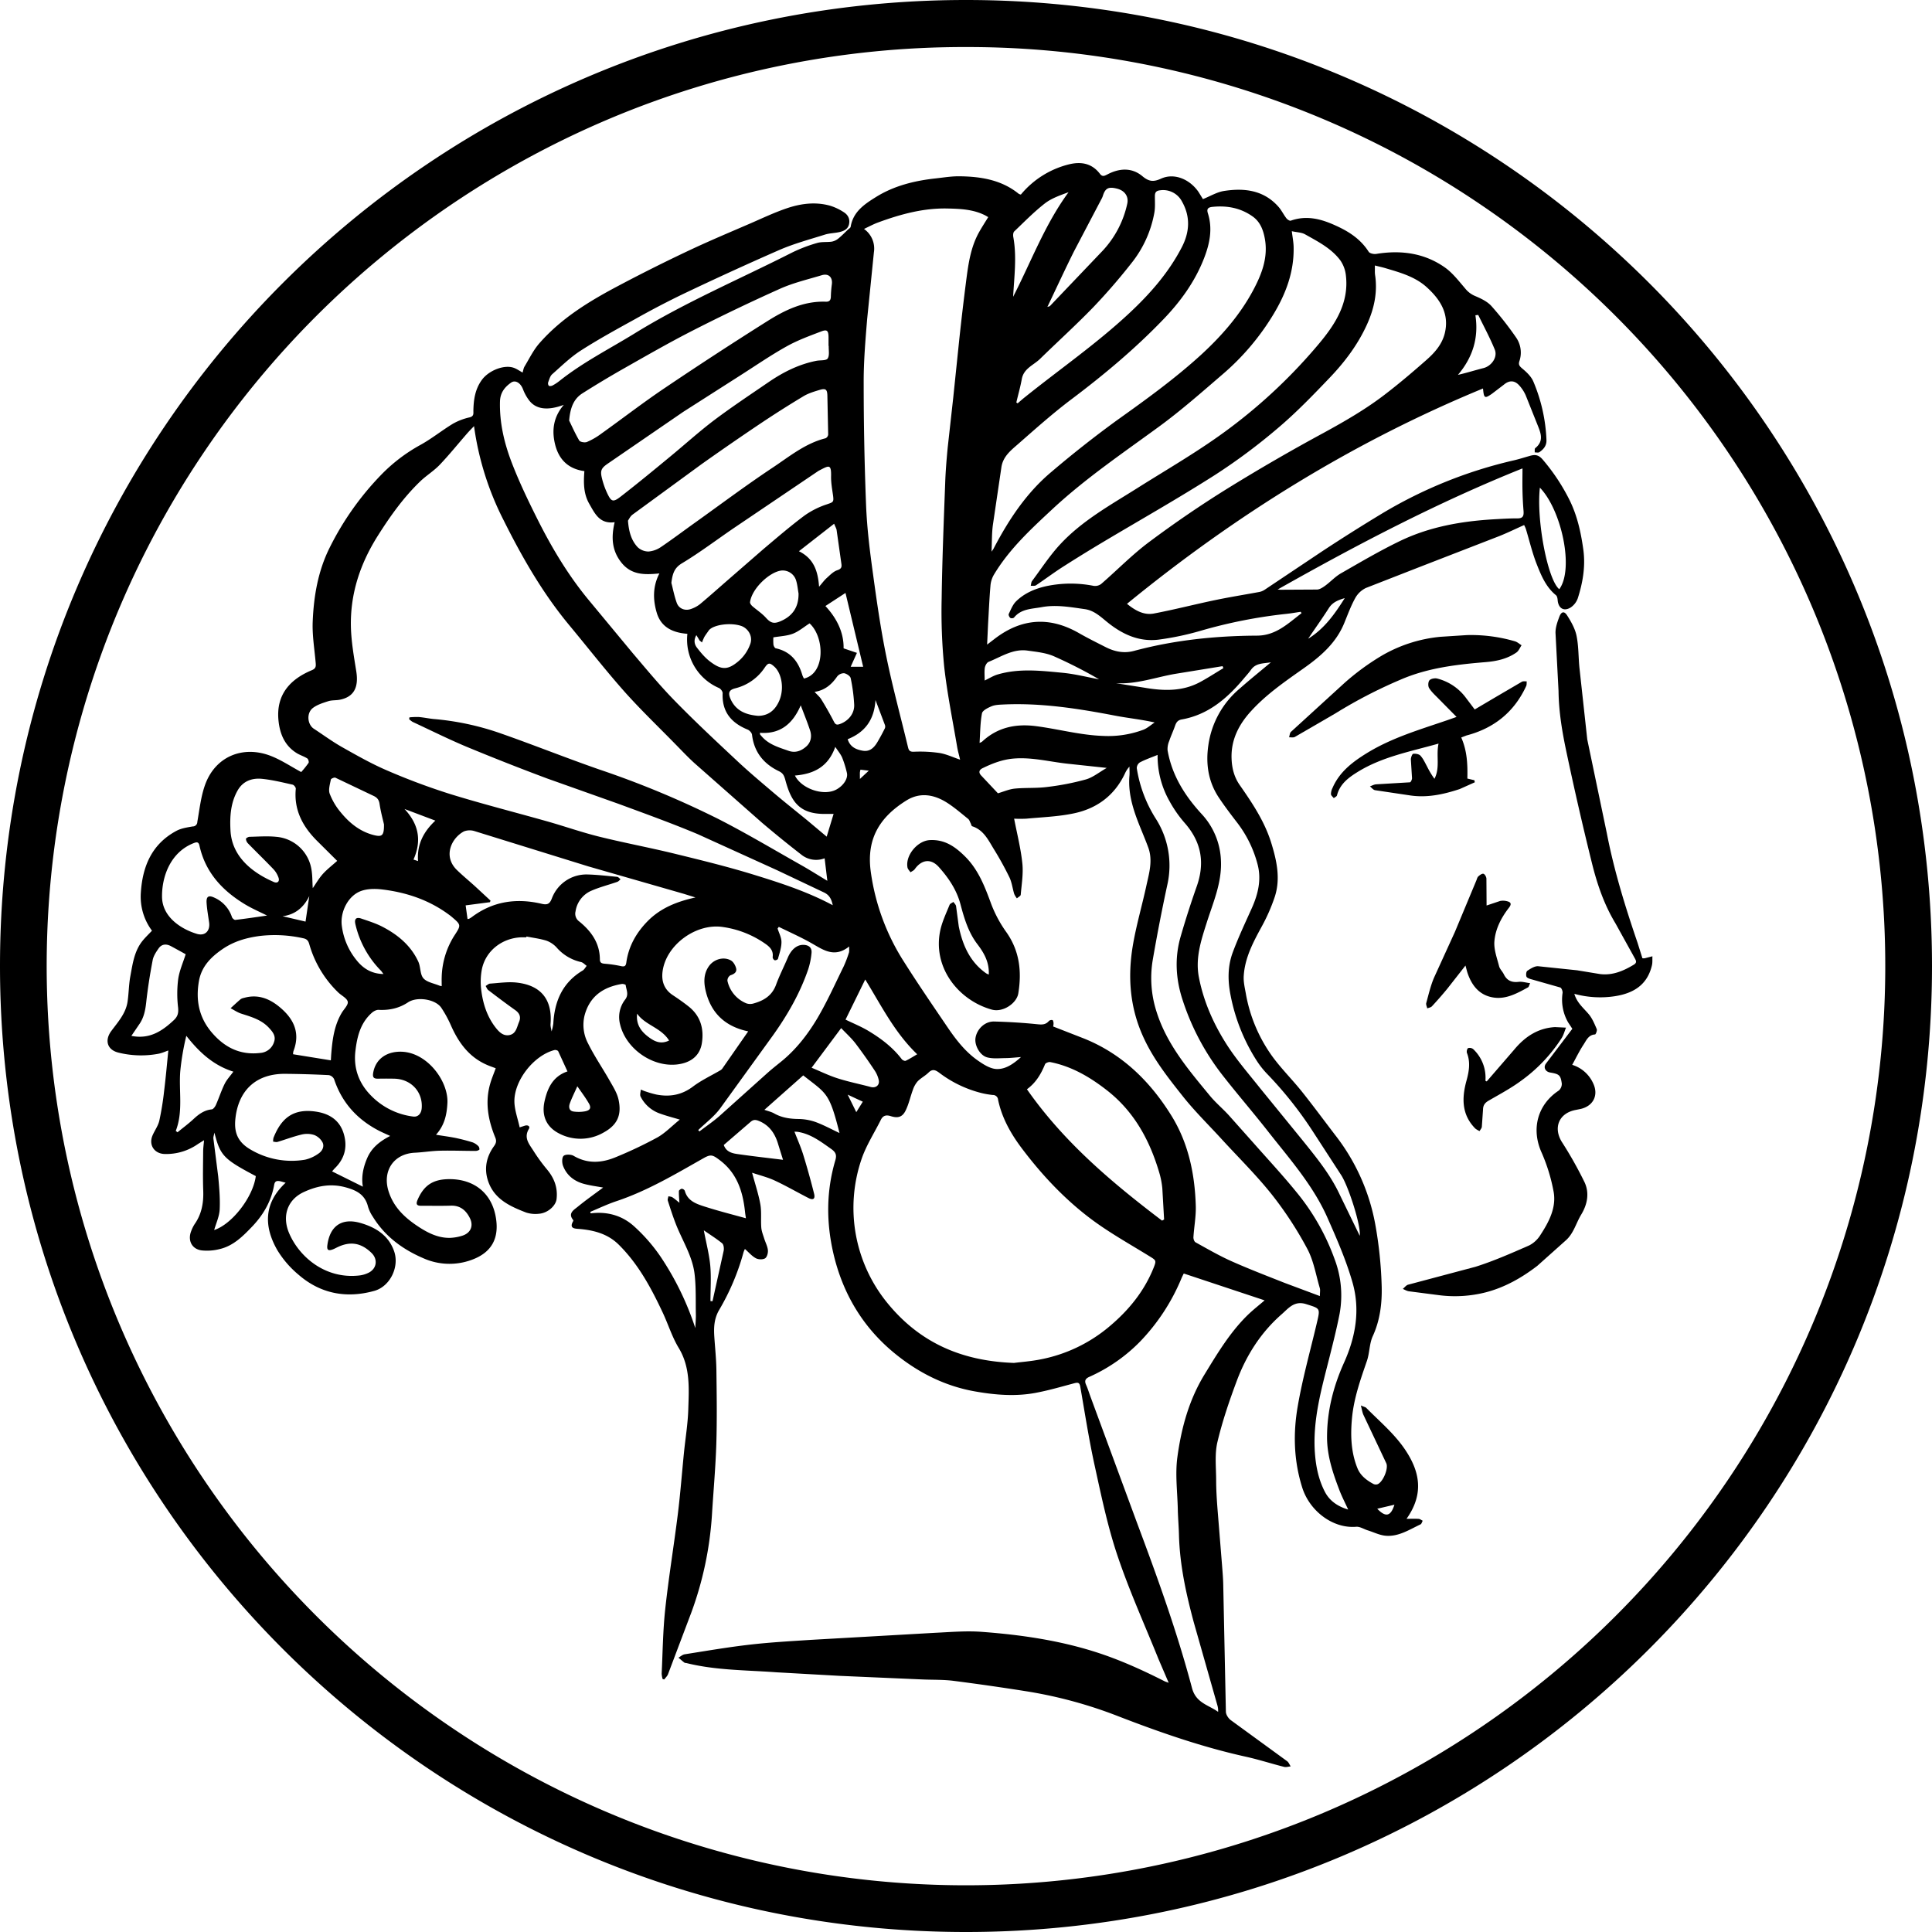 <svg xmlns="http://www.w3.org/2000/svg" fill="#000" width="128" height="128" xmlns:v="https://vecta.io/nano"><path d="M64 3.117a60.587 60.587 0 0 1 34.035 10.395 61.069 61.069 0 0 1 22.061 26.792 60.8 60.8 0 0 1-5.611 57.733 61.061 61.061 0 0 1-26.789 22.061 60.8 60.8 0 0 1-57.733-5.613A61.072 61.072 0 0 1 7.901 87.696a60.8 60.8 0 0 1 5.611-57.733A61.061 61.061 0 0 1 40.301 7.901C47.8 4.728 55.859 3.101 64 3.117zM64 0C28.653 0 0 28.653 0 64s28.653 64 64 64 64-28.653 64-64S99.347 0 64 0zm3.64 12.885a6.013 6.013 0 0 1 3.152-1.989c.827-.208 1.547-.083 2.085.624.173.229.333.112.507.027.792-.411 1.608-.453 2.301.125.435.363.736.395 1.245.16.859-.387 1.885.029 2.475.885l.293.475c.48-.192.928-.469 1.403-.541 1.347-.208 2.627-.053 3.6 1.048.205.232.339.52.528.765.061.08.213.179.285.157 1.077-.384 2.067-.101 3.04.352.851.389 1.605.891 2.125 1.707.069.109.336.168.493.144 1.627-.267 3.173-.067 4.533.88.533.371.944.917 1.371 1.413a1.64 1.64 0 0 0 .621.48c.397.168.827.365 1.107.672a21.493 21.493 0 0 1 1.648 2.101 1.76 1.76 0 0 1 .208 1.568c-.067.221.008.32.187.472.291.24.6.533.741.867a10.995 10.995 0 0 1 .869 3.88c.013.371-.192.611-.469.8-.072.048-.203.013-.309.016.008-.096-.019-.24.035-.283.592-.472.365-1.005.147-1.549l-.779-1.949a2.427 2.427 0 0 0-.445-.675c-.312-.333-.656-.32-.997-.035l-.803.613c-.475.325-.523.296-.584-.357-8.589 3.541-16.368 8.365-23.587 14.267.592.483 1.155.763 1.792.64 1.357-.259 2.696-.605 4.053-.888.96-.2 1.931-.355 2.896-.533.128-.021.248-.069.357-.136l3.813-2.549a119.256 119.256 0 0 1 4.045-2.552 30.003 30.003 0 0 1 8.661-3.485c.365-.083.72-.2 1.083-.301.339-.096.571-.075.853.259a13.136 13.136 0 0 1 1.792 2.72c.491 1.013.728 2.093.885 3.208.157 1.125-.027 2.195-.363 3.248a1.216 1.216 0 0 1-.48.616c-.451.275-.805.045-.853-.48-.008-.117-.035-.277-.117-.341-.653-.533-.968-1.285-1.261-2.027-.304-.768-.493-1.581-.733-2.373a2.288 2.288 0 0 0-.112-.245c-.555.248-1.091.509-1.635.728l-5.227 2.027-3.619 1.413a1.605 1.605 0 0 0-.709.672c-.288.52-.493 1.085-.72 1.637-.528 1.307-1.531 2.189-2.648 2.981-1.227.869-2.472 1.715-3.499 2.832-.827.891-1.371 1.92-1.325 3.179.021.624.165 1.219.539 1.755.837 1.2 1.653 2.416 2.093 3.845.36 1.168.619 2.347.235 3.547a12.03 12.03 0 0 1-.893 2.027c-.555 1.019-1.093 2.04-1.168 3.219-.027.379.064.771.133 1.147a10.07 10.07 0 0 0 1.808 4.259c.584.787 1.285 1.485 1.901 2.253.757.949 1.48 1.931 2.219 2.896a13.555 13.555 0 0 1 2.651 5.901 27.1 27.1 0 0 1 .427 4.12c.029 1.112-.104 2.235-.587 3.293-.235.504-.208 1.117-.392 1.648-.427 1.24-.864 2.469-.987 3.784-.107 1.133-.072 2.261.363 3.331.197.485.611.8 1.064 1.04.08.037.173.043.261.016.355-.131.747-1.045.581-1.397l-1.512-3.2c-.072-.157-.096-.339-.171-.624.205.091.299.107.352.155.872.885 1.829 1.68 2.544 2.72 1.013 1.483 1.312 2.963.131 4.635.32 0 .565-.011.805.005.091.005.176.08.267.123-.048.08-.075.208-.144.24-.736.344-1.445.821-2.296.755-.411-.032-.805-.235-1.208-.36-.253-.08-.512-.253-.755-.235-1.557.131-3.099-1.051-3.584-2.611-.56-1.784-.605-3.587-.293-5.379.32-1.859.835-3.683 1.267-5.52.235-.995.221-.944-.715-1.243-.781-.245-1.163.275-1.611.667-1.379 1.205-2.339 2.712-2.976 4.408-.499 1.333-.96 2.688-1.288 4.069-.187.797-.085 1.667-.083 2.507 0 .632.04 1.267.088 1.899l.299 3.707c.037.48.08.957.085 1.435l.173 8.32c.005.187.163.432.325.552l3.733 2.72c.107.08.157.227.235.344-.147.013-.301.067-.437.032-.853-.216-1.691-.488-2.549-.677-2.893-.64-5.677-1.611-8.432-2.675A29.515 29.515 0 0 0 68 112.052a165.781 165.781 0 0 0-4.835-.693c-.677-.085-1.368-.061-2.053-.091l-5.509-.24-4.181-.235c-1.984-.147-3.984-.125-5.933-.608-.048-.013-.112-.005-.149-.035-.133-.101-.261-.216-.389-.325.136-.08.267-.2.413-.224 1.44-.227 2.883-.475 4.328-.64 1.349-.155 2.707-.229 4.053-.317l4.224-.24 3.989-.227c1.021-.048 2.053-.139 3.067-.064 2.557.189 5.088.552 7.547 1.333 1.587.504 3.093 1.187 4.573 1.936.067.035.139.053.283.107l-.675-1.573c-.92-2.283-1.939-4.533-2.72-6.859-.653-1.941-1.072-3.968-1.512-5.973-.379-1.731-.648-3.48-.952-5.224-.053-.293-.189-.269-.408-.213-.811.216-1.619.453-2.443.613-1.387.28-2.781.165-4.165-.083-2-.36-3.765-1.267-5.312-2.541-2.083-1.715-3.411-3.947-4.024-6.581-.48-2.067-.48-4.131.125-6.179.107-.357.027-.544-.28-.76-.683-.48-1.341-.987-2.192-1.125-.061-.011-.123-.008-.235-.016.205.536.427 1.027.584 1.539a50.26 50.26 0 0 1 .717 2.571c.085.347-.059.445-.371.288-.747-.381-1.48-.808-2.24-1.16-.48-.224-1.013-.352-1.496-.517.197.739.421 1.403.544 2.08.091.504.024 1.035.064 1.549.019.251.12.493.195.736.08.259.219.507.243.768.019.181-.059.464-.189.541-.157.091-.448.08-.613-.011-.261-.141-.467-.389-.72-.611-.037.069-.067.144-.093.219a15.557 15.557 0 0 1-1.613 3.819c-.333.568-.363 1.147-.323 1.76.048.736.128 1.469.139 2.205.021 1.637.045 3.275-.005 4.912-.051 1.587-.197 3.173-.293 4.76a22.976 22.976 0 0 1-1.357 6.395l-1.552 4.107c-.051.128-.165.229-.251.344l-.107-.032a1.627 1.627 0 0 1-.061-.355c.069-1.421.083-2.848.235-4.261.227-2.107.573-4.197.835-6.299.168-1.36.272-2.728.408-4.088.096-.952.256-1.899.285-2.853.043-1.387.147-2.784-.632-4.075-.44-.725-.693-1.557-1.059-2.339-.768-1.635-1.616-3.219-2.92-4.509-.725-.714-1.637-.954-2.613-1.037-.272-.021-.693-.013-.403-.515a.085.085 0 0 0 .005-.072c-.368-.443.027-.664.288-.875.549-.451 1.133-.859 1.693-1.28-.373-.069-.784-.123-1.181-.221-.68-.163-1.213-.544-1.472-1.211-.08-.197-.085-.555.035-.667s.493-.107.669 0c.944.552 1.893.467 2.837.064a28.02 28.02 0 0 0 2.701-1.283c.52-.291.949-.747 1.491-1.184-.504-.149-.899-.251-1.28-.389a2.264 2.264 0 0 1-1.32-1.141c-.059-.12.008-.304.016-.461.112.048.224.099.341.133.229.08.464.147.701.2.88.168 1.675.027 2.416-.533.549-.413 1.187-.712 1.787-1.061a.48.48 0 0 0 .147-.117l1.723-2.477c-1.488-.312-2.416-1.165-2.787-2.563-.155-.584-.205-1.211.187-1.76.328-.459.973-.648 1.456-.376.165.093.301.336.347.533.053.248-.139.373-.384.451a.42.42 0 0 0-.195.363 2.088 2.088 0 0 0 1.248 1.493.78.78 0 0 0 .48.011c.677-.187 1.227-.517 1.491-1.235.221-.605.517-1.184.771-1.781.24-.573.624-.885 1.067-.867.349.016.549.195.515.539a4.933 4.933 0 0 1-.224 1.091c-.539 1.571-1.357 2.997-2.315 4.344l-3.528 4.88c-.4.533-.955.949-1.44 1.416l.08.091c.437-.336.896-.648 1.312-1.008L50.83 71.1c.28-.251.576-.485.867-.72 1.029-.819 1.824-1.851 2.48-2.96.64-1.093 1.16-2.256 1.72-3.395a7.65 7.65 0 0 0 .344-.901c.032-.093.013-.203.021-.419-.979.781-1.715.227-2.493-.213-.701-.4-1.445-.728-2.171-1.085l-.08.112c.093.299.259.597.256.896 0 .371-.133.744-.232 1.112-.013.048-.157.109-.219.091a.248.248 0 0 1-.133-.203c.077-.533-.312-.773-.659-1.005a6.477 6.477 0 0 0-2.597-.987c-1.787-.299-3.824 1.176-4.04 2.963-.077.635.115 1.173.683 1.547.355.235.707.48 1.04.744.792.624 1.032 1.475.885 2.427-.128.837-.733 1.32-1.664 1.421-1.629.176-3.365-1.048-3.752-2.643a1.893 1.893 0 0 1 .333-1.659c.261-.339.072-.64.035-.96-.005-.035-.176-.088-.261-.072-1.243.208-2.136.827-2.469 2.104a2.632 2.632 0 0 0 .245 1.851c.427.859.971 1.648 1.44 2.48.224.392.477.795.571 1.227.221 1.029-.08 1.688-1.013 2.192a3.051 3.051 0 0 1-2.941.043c-.848-.44-1.155-1.197-.947-2.131.197-.883.56-1.648 1.517-1.973l-.613-1.336c-.027-.056-.173-.099-.245-.08-1.387.355-2.72 2.064-2.656 3.485.027.539.224 1.072.347 1.637l.349-.112c.205-.061.363.048.259.221-.357.597.035 1.013.307 1.448a11.46 11.46 0 0 0 .893 1.227c.483.576.725 1.211.637 1.968-.053.453-.595.933-1.171.973a2.032 2.032 0 0 1-.843-.08c-1.061-.411-2.104-.875-2.517-2.072-.285-.829-.125-1.613.381-2.32.144-.197.187-.347.085-.589-.467-1.141-.683-2.312-.339-3.531.096-.347.24-.677.373-1.048-.229-.088-.435-.155-.635-.248-1.147-.517-1.824-1.451-2.32-2.563a7.728 7.728 0 0 0-.651-1.197c-.389-.571-1.6-.76-2.203-.36s-1.248.533-1.949.499c-.147-.008-.325.088-.44.187-.765.672-.987 1.587-1.099 2.544-.133 1.133.229 2.12 1.005 2.917a4.707 4.707 0 0 0 2.829 1.421c.32.04.533-.197.56-.56.08-1.072-.701-1.92-1.808-1.949a24.016 24.016 0 0 0-1.093 0c-.256 0-.365-.067-.317-.373.16-.981.968-1.467 1.949-1.411 1.68.101 3.048 1.976 2.971 3.405-.043.773-.187 1.456-.755 2.093.483.08.896.131 1.301.213a12.79 12.79 0 0 1 1.128.293 1.07 1.07 0 0 1 .379.253c.053.048.088.203.059.232a.42.42 0 0 1-.261.08c-.787 0-1.573-.032-2.355-.013-.555.013-1.107.107-1.661.133-1.387.069-2.149 1.192-1.741 2.531.344 1.117 1.136 1.824 2.069 2.424.619.395 1.275.707 2.032.685a3.07 3.07 0 0 0 .76-.133c.579-.168.8-.651.528-1.187-.253-.501-.635-.835-1.256-.813-.656.021-1.315.005-1.973.008-.293 0-.349-.115-.232-.389.419-.973 1.027-1.376 2.12-1.376 1.581 0 2.744.877 3.048 2.435.272 1.403-.2 2.405-1.568 2.907a4.237 4.237 0 0 1-3.221-.104c-1.373-.589-2.544-1.451-3.341-2.747a2.443 2.443 0 0 1-.32-.667c-.197-.8-.76-1.088-1.509-1.288-.981-.261-1.872-.085-2.747.32-1.08.499-1.456 1.584-.973 2.72.68 1.595 2.421 3.067 4.664 2.805a1.84 1.84 0 0 0 .627-.192c.525-.28.595-.885.171-1.299-.701-.683-1.424-.795-2.299-.36-.08.04-.163.083-.248.117-.325.128-.427.051-.376-.299.173-1.253.96-1.792 2.176-1.448 1.024.293 1.888.827 2.251 1.899.347 1.035-.283 2.317-1.325 2.605-1.845.512-3.563.192-5.021-1.077a6.528 6.528 0 0 1-1.408-1.637c-.885-1.557-.901-3.093.56-4.453-.149-.037-.28-.083-.413-.107-.187-.027-.304.011-.347.245-.187 1.067-.701 1.968-1.44 2.747-.627.656-1.261 1.299-2.173 1.512-.387.099-.787.128-1.181.088-.661-.08-.952-.659-.701-1.288a2.3 2.3 0 0 1 .224-.453c.469-.667.6-1.413.571-2.216-.032-.864-.011-1.731-.005-2.597 0-.227.035-.453.059-.747l-.395.245a3.651 3.651 0 0 1-2.235.667c-.664-.027-1.048-.595-.787-1.219.141-.333.373-.64.453-.987a19.04 19.04 0 0 0 .32-1.981c.109-.883.187-1.771.277-2.669-.181.061-.427.176-.68.221a6.21 6.21 0 0 1-2.621-.08c-.747-.181-.936-.816-.475-1.435.445-.6.965-1.168 1.077-1.952.08-.547.08-1.112.179-1.656.157-.837.261-1.704.837-2.395.179-.216.384-.411.6-.64a3.77 3.77 0 0 1-.739-2.507c.109-1.747.725-3.235 2.357-4.107.32-.173.712-.229 1.077-.293a.3.3 0 0 0 .309-.301c.144-.813.232-1.651.501-2.419.667-1.915 2.507-2.661 4.339-1.963.701.267 1.344.701 2.043 1.08a6.69 6.69 0 0 0 .485-.605c.04-.056-.013-.245-.077-.293-.192-.125-.419-.2-.624-.309-.861-.488-1.203-1.307-1.291-2.227-.168-1.741.827-2.739 2.211-3.315.267-.109.275-.256.256-.475-.077-.901-.232-1.808-.2-2.704.067-1.725.352-3.413 1.149-4.987a19.155 19.155 0 0 1 3.352-4.741 10.968 10.968 0 0 1 2.613-2.005c.757-.413 1.44-.971 2.181-1.419.347-.195.72-.336 1.107-.421.291-.075.243-.261.245-.445.013-.725.115-1.419.555-2.027.453-.632 1.485-1.04 2.125-.808.192.067.36.192.581.312.04-.133.059-.288.133-.408.312-.517.581-1.077.973-1.525 1.467-1.68 3.347-2.816 5.291-3.84a112.16 112.16 0 0 1 4.589-2.296c1.36-.643 2.747-1.224 4.128-1.821.795-.347 1.584-.72 2.403-.997.925-.312 1.893-.437 2.859-.165a3.54 3.54 0 0 1 .875.411c.283.168.448.435.381.787s-.341.477-.64.547c-.312.072-.648.072-.952.165-1.013.32-2.043.595-3.011 1.013a217.52 217.52 0 0 0-6.4 2.928 56.792 56.792 0 0 0-3.173 1.659c-1.213.669-2.432 1.336-3.6 2.085-.685.44-1.285 1.029-1.901 1.573-.133.12-.187.336-.256.517a.267.267 0 0 0 .035.24c.048.04.176.021.245-.013a3.01 3.01 0 0 0 .453-.296c1.56-1.243 3.339-2.139 5.027-3.179 3.323-2.045 6.912-3.568 10.381-5.328a10.03 10.03 0 0 1 1.669-.64c.312-.093.656-.043.981-.091a.97.97 0 0 0 .432-.208c.216-.173.411-.376.613-.568.069-.067.187-.131.2-.208.16-.987.901-1.488 1.651-1.955 1.208-.76 2.565-1.093 3.968-1.248.541-.059 1.083-.152 1.621-.141 1.403.019 2.765.24 3.904 1.168a.65.65 0 0 0 .136.043zm-40.533 34.76l.019-.117a4.7 4.7 0 0 1 .613-.024c.333.027.667.101.997.133a17.947 17.947 0 0 1 4.36.925c2.213.771 4.392 1.648 6.611 2.419a61.96 61.96 0 0 1 7.893 3.283c1.856.947 3.651 2.019 5.467 3.045.573.323 1.128.675 1.747 1.048l-.181-1.493a1.563 1.563 0 0 1-1.557-.253 74.955 74.955 0 0 1-2.592-2.104l-4.456-3.931c-.453-.408-.872-.859-1.299-1.291-1.131-1.157-2.304-2.28-3.379-3.488-1.259-1.424-2.432-2.928-3.648-4.392-1.76-2.123-3.117-4.496-4.339-6.944a19.504 19.504 0 0 1-1.957-6.229c-.181.189-.323.331-.453.48-.605.693-1.184 1.413-1.816 2.077-.381.4-.869.701-1.272 1.08-1.12 1.072-2.008 2.32-2.837 3.632-1.176 1.864-1.835 3.859-1.779 6.056.027.976.2 1.949.355 2.92.171 1.075-.163 1.699-1.096 1.883-.253.048-.525.019-.768.099-.357.115-.747.235-1.029.461-.421.347-.336 1.088.08 1.36.629.411 1.235.859 1.888 1.227.979.552 1.965 1.112 2.997 1.552a43.285 43.285 0 0 0 4.187 1.56c2.141.659 4.315 1.211 6.469 1.821 1.12.32 2.224.707 3.352.987 1.645.408 3.315.72 4.96 1.12 1.8.44 3.6.88 5.368 1.427 1.752.541 3.501 1.112 5.16 2-.08-.387-.213-.68-.595-.853l-3.093-1.467-5.272-2.395c-1.72-.72-3.477-1.355-5.227-2l-4.728-1.68a161.64 161.64 0 0 1-5.352-2.107c-1.208-.507-2.381-1.093-3.568-1.645a1.25 1.25 0 0 1-.229-.181zm60.339 38.221c0-.248.032-.4-.005-.525-.261-.88-.408-1.821-.835-2.613a24.048 24.048 0 0 0-2.333-3.573c-1.019-1.283-2.197-2.443-3.307-3.653-.856-.939-1.768-1.829-2.56-2.819-1.013-1.275-2.027-2.549-2.699-4.067-.851-1.912-.992-3.885-.667-5.893.224-1.365.619-2.699.912-4.051.181-.827.435-1.664.125-2.517-.139-.379-.291-.747-.443-1.12-.48-1.168-.917-2.344-.805-3.645.016-.197 0-.4 0-.6a1.739 1.739 0 0 0-.304.467c-.688 1.456-1.869 2.32-3.405 2.635-1.019.213-2.075.248-3.12.347a8.22 8.22 0 0 1-.811 0c.195 1.013.443 1.981.544 2.96.072.685-.048 1.387-.107 2.08-.008.085-.165.155-.253.24a1.37 1.37 0 0 1-.179-.293c-.112-.368-.155-.765-.32-1.107a21.101 21.101 0 0 0-1.035-1.872c-.365-.597-.675-1.264-1.427-1.504-.051-.016-.067-.128-.101-.195-.053-.099-.085-.227-.168-.293-.453-.365-.896-.749-1.384-1.064-.861-.552-1.8-.725-2.712-.155-1.797 1.12-2.632 2.56-2.365 4.653a14.757 14.757 0 0 0 2.24 6.08c.923 1.459 1.899 2.88 2.867 4.307.563.827 1.179 1.621 2.011 2.197.365.253.8.533 1.216.552.576.027 1.096-.307 1.627-.792-.416.032-.72.067-1.027.069-.4.005-.813.051-1.192-.043-.499-.12-.869-.8-.795-1.288.091-.595.624-1.109 1.237-1.093.931.024 1.861.08 2.787.173.333.035.608.069.843-.211a.272.272 0 0 1 .235-.056c.037.008.064.128.069.2 0 .075-.008.149-.024.224l2.037.795c2.52 1.013 4.368 2.821 5.773 5.075 1.139 1.816 1.573 3.875 1.637 6 .024.693-.112 1.389-.155 2.088-.008.115.053.293.141.341.781.432 1.56.885 2.373 1.248 1.16.517 2.347.973 3.528 1.44l2.333.872zm-20.267 4.432c.459-.061 1.131-.107 1.787-.24a10 10 0 0 0 4.509-2.155c1.296-1.083 2.333-2.349 2.963-3.928.187-.469.149-.48-.288-.749-1.333-.824-2.715-1.589-3.957-2.533-1.725-1.312-3.208-2.901-4.515-4.64-.72-.96-1.301-1.997-1.552-3.187a.34.34 0 0 0-.36-.32c-.243-.027-.485-.067-.725-.125a7.733 7.733 0 0 1-2.819-1.352c-.251-.184-.443-.264-.701-.011-.221.219-.512.363-.725.584a1.675 1.675 0 0 0-.32.576c-.168.453-.267.941-.483 1.371s-.515.504-.973.36c-.309-.099-.52-.048-.667.253-.421.845-.944 1.653-1.253 2.533a9.968 9.968 0 0 0 1.728 9.637c2.107 2.56 4.845 3.8 8.347 3.925h.003zM86.23 40.629l-.053-.096c-.328.048-.659.109-.989.141a32.96 32.96 0 0 0-5.664 1.123 18.72 18.72 0 0 1-2.768.581c-1.325.163-2.453-.381-3.459-1.211-.427-.352-.845-.731-1.432-.811-.947-.133-1.896-.309-2.851-.131-.645.12-1.36.099-1.837.696a.248.248 0 0 1-.24.019c-.067-.053-.133-.197-.107-.259.139-.288.259-.605.475-.827.547-.544 1.24-.843 1.984-1.013a7.813 7.813 0 0 1 3.163-.027.672.672 0 0 0 .501-.123c1.077-.933 2.075-1.963 3.211-2.805 1.68-1.253 3.421-2.443 5.203-3.547a126.72 126.72 0 0 1 6.328-3.661c1.427-.781 2.827-1.589 4.109-2.581.923-.709 1.813-1.467 2.685-2.235.547-.48 1.037-1.021 1.227-1.763.325-1.299-.293-2.251-1.179-3.059-.765-.701-1.757-.979-2.728-1.267-.227-.069-.461-.117-.72-.184v.336a1.85 1.85 0 0 0 .011.272c.179 1.171-.059 2.261-.544 3.323-.6 1.317-1.459 2.456-2.443 3.488-1.101 1.152-2.213 2.307-3.424 3.333a39.059 39.059 0 0 1-4.203 3.133c-2.427 1.547-4.933 2.963-7.405 4.437a102.832 102.832 0 0 0-2.712 1.675c-.587.379-1.147.8-1.728 1.189-.088.059-.235.027-.352.037.027-.104.027-.227.083-.312.613-.819 1.171-1.685 1.864-2.432 1.451-1.568 3.32-2.597 5.104-3.723 2.072-1.307 4.197-2.523 6.16-4a35.301 35.301 0 0 0 5.888-5.576c1.085-1.299 2-2.715 1.779-4.536a2.152 2.152 0 0 0-.373-.992c-.6-.795-1.483-1.24-2.328-1.715-.232-.133-.552-.133-.88-.208.051.419.115.736.12 1.056.035 1.637-.517 3.099-1.352 4.475a16.291 16.291 0 0 1-3.328 3.928c-1.384 1.189-2.755 2.403-4.227 3.48-2.405 1.76-4.872 3.429-7.067 5.467-1.435 1.336-2.875 2.661-3.893 4.368a1.715 1.715 0 0 0-.219.72c-.072.837-.107 1.675-.157 2.515l-.064 1.379.512-.392c1.779-1.36 3.637-1.48 5.579-.365.573.328 1.171.624 1.76.923s1.208.432 1.875.253c2.677-.72 5.413-1 8.179-1.013 1.235-.011 2.043-.813 2.923-1.485zM63.609 50.33c-.069-.301-.149-.571-.195-.845-.299-1.771-.661-3.536-.859-5.317a37.04 37.04 0 0 1-.168-4.501c.035-2.563.139-5.128.235-7.691.027-.773.091-1.547.165-2.32l.368-3.315.408-3.936a190.4 190.4 0 0 1 .459-3.888c.141-1.08.299-2.16.843-3.133.187-.333.397-.656.608-1-.08-.043-.139-.083-.205-.117-.787-.4-1.653-.435-2.501-.453-1.6-.035-3.125.384-4.613.933-.293.109-.571.261-.912.421a1.589 1.589 0 0 1 .656 1.549l-.448 4.435c-.115 1.403-.235 2.816-.229 4.221a206.56 206.56 0 0 0 .16 8.128c.061 1.493.245 2.987.451 4.472.251 1.845.515 3.691.888 5.515.411 2.016.955 4.005 1.435 6.005.053.219.112.32.381.312a8.99 8.99 0 0 1 1.693.08c.453.069.891.28 1.379.445zm14.819 34.043c-.051.101-.115.227-.168.355a13.448 13.448 0 0 1-2.712 4.139 10.917 10.917 0 0 1-3.365 2.347c-.267.117-.352.256-.227.533.115.259.197.533.296.8l3.067 8.315c1.355 3.616 2.667 7.251 3.656 10.981.264.992 1.096 1.112 1.728 1.573a1.264 1.264 0 0 0-.053-.451l-1.56-5.485c-.512-1.901-.931-3.821-.981-5.8-.013-.568-.067-1.136-.077-1.707-.027-1.147-.181-2.315-.027-3.437.259-1.915.765-3.781 1.792-5.464.845-1.381 1.675-2.776 2.84-3.923.381-.373.808-.701 1.147-.997zm-23.2-30.448h-.608c-1.683 0-2.213-.853-2.584-2.229-.08-.291-.144-.464-.432-.603-1.011-.485-1.645-1.267-1.781-2.416-.016-.128-.168-.291-.293-.341-1.085-.443-1.707-1.181-1.653-2.408.005-.117-.133-.301-.251-.349a3.491 3.491 0 0 1-2.085-3.587c-.931-.072-1.731-.405-2.027-1.387-.261-.872-.272-1.755.173-2.613-.949.091-1.848.128-2.525-.728-.629-.797-.675-1.669-.44-2.667-1 .136-1.315-.581-1.685-1.224-.384-.669-.379-1.408-.32-2.16-1.048-.141-1.675-.747-1.931-1.731-.24-.939-.139-1.835.568-2.661-1.083.405-1.869.299-2.32-.325-.16-.216-.288-.453-.384-.707-.157-.413-.504-.64-.789-.44-.427.299-.72.672-.736 1.248-.037 1.413.283 2.763.779 4.053s1.099 2.544 1.72 3.781c.933 1.856 1.995 3.635 3.317 5.248l2.973 3.587c.915 1.075 1.813 2.165 2.8 3.173 1.312 1.344 2.688 2.629 4.059 3.912.779.736 1.605 1.429 2.424 2.125.749.637 1.52 1.248 2.28 1.869l1.293 1.085.459-1.509zm10.467-17.379c.08-.12.112-.157.133-.2.997-1.907 2.171-3.691 3.835-5.085a72.565 72.565 0 0 1 4.299-3.389c1.933-1.379 3.856-2.763 5.611-4.365 1.36-1.248 2.576-2.637 3.453-4.277.565-1.059 1-2.171.773-3.416-.104-.573-.304-1.112-.8-1.467-.792-.565-1.685-.739-2.651-.643-.312.029-.419.128-.32.437.323 1.019.115 2.013-.253 2.96-.597 1.544-1.56 2.875-2.696 4.053-1.872 1.949-3.936 3.675-6.096 5.301-1.227.925-2.381 1.955-3.539 2.971-.48.419-1.003.827-1.101 1.547l-.56 3.792c-.077.56-.061 1.125-.091 1.779zm11.003 13.467c-.432.176-.821.309-1.184.501a.467.467 0 0 0-.2.379c.184 1.181.608 2.312 1.245 3.323a5.763 5.763 0 0 1 .781 4.395 120.763 120.763 0 0 0-.973 5.019 7.26 7.26 0 0 0 .261 3.413c.683 2.16 2.12 3.84 3.517 5.536.381.467.856.861 1.264 1.307l1.653 1.856c.96 1.088 1.947 2.147 2.861 3.275a14.907 14.907 0 0 1 2.501 4.413 6.773 6.773 0 0 1 .331 3.595c-.187.965-.429 1.92-.667 2.872-.531 2.109-1.141 4.205-.968 6.419.069.891.253 1.752.667 2.539.307.581.835.949 1.533 1.157-.213-.467-.416-.859-.573-1.264-.435-1.139-.827-2.283-.827-3.533 0-1.733.421-3.368 1.12-4.923.781-1.728 1.085-3.512.568-5.323-.421-1.472-1.043-2.896-1.667-4.304-.949-2.141-2.504-3.888-3.933-5.709-1.021-1.304-2.112-2.555-3.123-3.864a16.208 16.208 0 0 1-2.531-4.832c-.461-1.392-.544-2.816-.125-4.24a60.267 60.267 0 0 1 1.043-3.253c.568-1.573.339-2.96-.768-4.227a8.064 8.064 0 0 1-1.021-1.461 6.048 6.048 0 0 1-.789-3.067zM84.2 43.88c-.493.085-.992.035-1.317.493-.149.211-.328.4-.493.6-1.099 1.307-2.352 2.384-4.099 2.693-.267.048-.36.195-.44.419-.117.341-.275.669-.389 1.013a1.333 1.333 0 0 0-.107.613c.288 1.651 1.136 3 2.256 4.219a4.779 4.779 0 0 1 1.28 3.093c.067 1.456-.517 2.763-.941 4.101-.379 1.189-.768 2.365-.517 3.64.312 1.6.968 3.072 1.832 4.427.653 1.021 1.459 1.947 2.213 2.896l2.867 3.52c.896 1.112 1.795 2.219 2.405 3.52l1.336 2.747c.096-.64-.736-3.253-1.224-4.013l-1.901-2.928a25.36 25.36 0 0 0-3.045-3.821 5.83 5.83 0 0 1-.645-.821 12.363 12.363 0 0 1-1.739-4.336c-.195-.971-.203-1.939.144-2.864.365-.981.813-1.933 1.245-2.891.427-.944.667-1.92.395-2.941a7.72 7.72 0 0 0-1.341-2.744c-.419-.544-.835-1.091-1.216-1.661-.709-1.061-.885-2.24-.701-3.493a5.995 5.995 0 0 1 2.085-3.749c.656-.579 1.341-1.131 2.056-1.731zM21.92 70.251l.021-.365c.077-.96.187-1.909.688-2.763.147-.256.453-.541.411-.755-.051-.24-.421-.408-.64-.624a7.149 7.149 0 0 1-1.912-3.2c-.067-.229-.165-.336-.408-.384a8.621 8.621 0 0 0-2.853-.152c-.904.12-1.733.355-2.496.88s-1.376 1.147-1.547 2.091c-.227 1.264-.011 2.419.843 3.421s1.888 1.517 3.216 1.36a1.03 1.03 0 0 0 .917-.736c.133-.389-.096-.664-.341-.928-.501-.544-1.179-.728-1.848-.944-.243-.08-.467-.235-.693-.355.221-.203.443-.411.672-.605.067-.04.141-.067.219-.08.883-.253 1.643.027 2.317.576.835.68 1.472 1.605.96 2.939-.021.069-.029.144-.029.219zm9.056-9.365c.035 0 .069-.008.101-.016a1.29 1.29 0 0 0 .168-.101c1.403-1.059 2.971-1.283 4.64-.891.392.093.539 0 .677-.355a2.443 2.443 0 0 1 2.357-1.587c.659.016 1.315.096 1.971.157.077.008.149.107.224.16-.072.061-.133.144-.219.173-.56.195-1.141.341-1.683.573a1.768 1.768 0 0 0-1.08 1.379.63.63 0 0 0 .251.677c.789.643 1.355 1.427 1.36 2.501 0 .227.112.275.315.293a8.01 8.01 0 0 1 1.069.155c.235.053.333.019.368-.235.149-1.077.661-1.976 1.419-2.747.859-.869 1.944-1.296 3.163-1.563l-.789-.245-6.309-1.813-7.533-2.336a1.064 1.064 0 0 0-.707.016c-.816.427-1.419 1.643-.459 2.568.389.376.811.723 1.213 1.088l1.005.931-.037.104-1.611.211.125.901zm10.629-26.392c.056.741.227 1.32.648 1.765a1.05 1.05 0 0 0 .72.28c.296-.027.581-.133.827-.304.8-.544 1.576-1.131 2.368-1.693 1.675-1.2 3.328-2.435 5.043-3.573 1.104-.736 2.152-1.6 3.485-1.933a.312.312 0 0 0 .173-.243l-.053-2.565c-.008-.427-.107-.517-.515-.395-.373.112-.757.227-1.083.427a69.683 69.683 0 0 0-2.853 1.811 183.728 183.728 0 0 0-3.872 2.672l-4.579 3.347c-.157.112-.248.315-.309.405zm-3.899-6.635c.171.347.392.853.669 1.325.064.104.371.155.509.099a4.54 4.54 0 0 0 .936-.539c1.403-1 2.765-2.056 4.195-3.019a258.333 258.333 0 0 1 6.773-4.416c1.189-.755 2.451-1.373 3.92-1.32.259.011.336-.115.339-.355a7.49 7.49 0 0 1 .067-.811c.053-.461-.224-.725-.672-.589-.928.28-1.888.504-2.768.899a127.459 127.459 0 0 0-5.749 2.752c-1.571.8-3.099 1.68-4.632 2.549a66.589 66.589 0 0 0-2.696 1.619c-.576.36-.816.941-.888 1.8v.005zm39.28 53.013l.139-.077-.117-2.048a5.35 5.35 0 0 0-.195-1.027c-.632-2.16-1.667-4.075-3.477-5.485-1.12-.875-2.333-1.589-3.752-1.869-.107-.021-.312.059-.347.141-.264.645-.603 1.227-1.2 1.659 2.443 3.499 5.624 6.179 8.952 8.704v.003zm-51.133-5.611c-.339-.157-.613-.272-.869-.413-1.379-.747-2.347-1.84-2.848-3.347a.488.488 0 0 0-.352-.272c-.968-.048-1.939-.077-2.909-.085-1.8-.008-2.976.968-3.251 2.749-.133.896-.048 1.688 1.003 2.283a5.341 5.341 0 0 0 3.587.656 2.435 2.435 0 0 0 .875-.397c.251-.16.416-.461.285-.739a1.075 1.075 0 0 0-.56-.501 1.547 1.547 0 0 0-.837-.027c-.539.128-1.061.328-1.595.488-.085.024-.189-.011-.285-.019a.87.87 0 0 1 .024-.259c.493-1.232 1.253-1.979 2.856-1.723.891.144 1.536.592 1.795 1.453s.077 1.635-.576 2.28c-.085.083-.157.179-.195.219l2.04 1.013c-.112-.635.019-1.291.304-1.933.299-.661.821-1.075 1.509-1.429zm41.483-48.595l.085.056c.165-.141.325-.285.496-.419 2.301-1.848 4.733-3.531 6.899-5.552 1.387-1.293 2.616-2.696 3.488-4.384.507-.984.579-2.003.008-3.011a1.408 1.408 0 0 0-1.459-.747c-.28.032-.341.163-.339.405 0 .363.027.736-.037 1.088a7.459 7.459 0 0 1-1.515 3.331 40 40 0 0 1-2.515 2.907c-1.141 1.181-2.363 2.285-3.539 3.435-.432.421-1.091.635-1.213 1.349-.093.515-.24 1.024-.36 1.539zM45.013 79.68c-.013-.227-.04-.499-.035-.765 0-.056.12-.149.189-.157a.251.251 0 0 1 .203.136c.181.669.755.864 1.301 1.04.904.291 1.824.523 2.747.779-.016-.125-.045-.285-.061-.448-.144-1.341-.533-2.549-1.68-3.408-.453-.341-.576-.4-1.059-.128-1.872 1.059-3.72 2.163-5.776 2.851-.592.197-1.157.467-1.733.709.005.035.016.067.027.099 1.107-.139 2.112.149 2.912.893a11.264 11.264 0 0 1 1.725 1.989 19.141 19.141 0 0 1 2.293 4.72c.016-.368.043-.635.037-.901-.019-.899.021-1.811-.088-2.701-.144-1.168-.8-2.184-1.227-3.264-.203-.517-.373-1.048-.544-1.579-.027-.083.024-.192.04-.291.091.024.197.024.272.075.184.125.349.272.453.355zm9.893-56.76h-.013v-.587c-.008-.421-.096-.525-.48-.376-.784.299-1.581.589-2.312 1-1.04.581-2.027 1.261-3.032 1.901l-3.8 2.427-4.968 3.408c-.459.312-.552.469-.419 1a5.2 5.2 0 0 0 .347.984c.269.571.389.616.896.221 1.104-.856 2.187-1.747 3.261-2.635.989-.813 1.939-1.677 2.96-2.448 1.173-.88 2.392-1.688 3.6-2.515.96-.653 1.987-1.168 3.141-1.395.256-.051.64 0 .747-.152.136-.2.059-.549.072-.835zM44.48 38.616c.099.373.189.859.355 1.32.136.389.544.549.928.416a2.02 2.02 0 0 0 .613-.325c.645-.539 1.272-1.101 1.907-1.653l2.285-1.987c.901-.76 1.792-1.528 2.739-2.235a5.552 5.552 0 0 1 1.477-.739c.413-.144.467-.139.408-.581-.059-.421-.139-.848-.131-1.272.019-.84-.147-.717-.765-.4l-.067.035-5.605 3.787c-1.147.781-2.256 1.624-3.44 2.336-.515.309-.627.693-.704 1.299zM29.264 65.333c0-.224-.008-.419 0-.613a5.387 5.387 0 0 1 .827-2.717c.469-.72.477-.717-.187-1.28-.037-.035-.08-.064-.123-.096-1.333-.997-2.853-1.507-4.485-1.701-.451-.053-.957-.048-1.373.104-.848.304-1.389 1.36-1.28 2.283a4.485 4.485 0 0 0 .971 2.293c.443.56 1.003.912 1.792.925-.075-.096-.112-.157-.16-.213a6.437 6.437 0 0 1-1.701-3.091c-.08-.341.053-.483.381-.373.467.16.933.304 1.371.525 1.037.531 1.915 1.248 2.416 2.331.163.352.109.845.341 1.107s.707.336 1.075.491a1.31 1.31 0 0 0 .133.027zm55.381-26.277c.072.005.144.016.216.016l2.4-.013c.184-.008.379-.141.539-.256.355-.261.661-.6 1.037-.816 1.291-.739 2.579-1.499 3.917-2.144 1.963-.947 4.08-1.315 6.243-1.44.517-.029 1.035-.061 1.552-.059.379 0 .411-.203.389-.501a22.4 22.4 0 0 1-.069-1.317c-.013-.509 0-1.019 0-1.493-5.6 2.245-10.949 5.045-16.224 8.024zM22.341 57.037l-1.347-1.339c-.949-.952-1.531-2.048-1.397-3.44.008-.088-.12-.253-.211-.272-.656-.147-1.312-.309-1.979-.381-.683-.08-1.299.125-1.664.765-.467.827-.523 1.731-.472 2.661.099 1.811 1.576 2.84 2.869 3.403.245.107.4-.04.312-.288a1.589 1.589 0 0 0-.331-.555c-.555-.581-1.133-1.139-1.693-1.715-.08-.08-.125-.187-.133-.299 0-.045.149-.133.232-.136.592-.013 1.189-.059 1.773 0a2.573 2.573 0 0 1 2.304 2.005c.107.467.083.96.117 1.397.2-.288.405-.648.675-.949.285-.312.627-.573.944-.859zm12.539 5.008l-.011.053h-.312c-1.307.043-2.408.915-2.64 2.165a4.43 4.43 0 0 0-.027 1.379c.115.88.389 1.723.944 2.435.221.283.499.576.907.501.453-.083.499-.52.643-.859s.048-.587-.253-.8c-.603-.427-1.192-.872-1.779-1.32-.08-.061-.12-.181-.176-.275.093-.053.187-.147.283-.157.587-.037 1.187-.133 1.765-.069 1.627.176 2.379 1.133 2.251 2.747-.011.16.045.325.069.491a3.18 3.18 0 0 0 .115-.525c.08-1.483.613-2.715 1.941-3.509.112-.067.181-.205.269-.312-.125-.088-.243-.224-.381-.253a3.003 3.003 0 0 1-1.608-.96 1.699 1.699 0 0 0-.68-.456c-.427-.133-.88-.187-1.32-.275zm-17.187-1.387c-.459-.232-.971-.451-1.443-.733-1.507-.907-2.643-2.117-3.035-3.899-.061-.28-.208-.235-.4-.16-1.507.6-2.096 2.181-2.08 3.555.019 1.387 1.355 2.168 2.32 2.453.533.155.877-.205.8-.757-.061-.435-.141-.869-.168-1.307-.027-.424.139-.515.512-.339a2.131 2.131 0 0 1 1.168 1.288c.027.08.157.197.224.187.712-.083 1.429-.192 2.101-.288zm47.203-11.44a.72.72 0 0 0 .165-.077c1.013-.949 2.219-1.203 3.555-1.035 1.499.192 2.96.603 4.485.651a6.64 6.64 0 0 0 2.651-.411c.269-.104.496-.317.747-.48-.907-.205-1.768-.288-2.613-.451-2.456-.472-4.92-.859-7.432-.739-.256.013-.533.021-.763.117-.24.101-.595.275-.632.467-.12.632-.115 1.28-.16 1.957zm1.216 3.341c.384-.112.747-.275 1.125-.312.707-.069 1.427-.016 2.128-.107a17.2 17.2 0 0 0 2.573-.499c.477-.136.893-.485 1.387-.765l-2.64-.283c-1.173-.131-2.331-.437-3.531-.336-.736.061-1.408.32-2.061.64-.232.115-.275.291-.077.493l1.099 1.168zM11.645 74.925l.117.091c.355-.293.725-.565 1.061-.877.349-.325.709-.589 1.208-.64.104-.013.221-.179.275-.299.203-.459.355-.939.576-1.387.139-.283.363-.517.579-.813-1.344-.424-2.277-1.307-3.117-2.373a16.64 16.64 0 0 0-.4 2.341c-.107 1.317.203 2.667-.299 3.957zm57.752-54.592c.12-.04.155-.043.165-.059l3.488-3.659a6.608 6.608 0 0 0 1.637-3.133c.096-.469-.168-.859-.693-.987-.56-.139-.773-.027-.933.501-.021.061-.048.123-.08.179l-1.824 3.475c-.595 1.189-1.152 2.403-1.765 3.683h.003zM8.704 68.629c1.203.24 2.032-.312 2.811-1.04.267-.248.32-.488.283-.848a7.71 7.71 0 0 1 .005-1.853c.077-.565.323-1.107.499-1.667a85.707 85.707 0 0 0-.971-.533c-.312-.168-.613-.149-.821.144-.168.24-.347.509-.397.789-.176.925-.325 1.859-.427 2.795-.059.528-.157 1.021-.469 1.459zm41.939 4.899c.232.085.456.131.64.235.501.285 1.035.365 1.605.373a3.57 3.57 0 0 1 1.136.197c.557.205 1.083.493 1.595.733-.683-2.723-.859-2.595-2.403-3.819zm3.125-2.789c.605.251 1.149.52 1.72.701.723.232 1.469.381 2.203.576.341.091.613-.133.523-.48a1.859 1.859 0 0 0-.24-.573 34.635 34.635 0 0 0-1.296-1.835c-.283-.365-.629-.677-.949-1.013l-1.957 2.624zm3.555-5.843l-1.304 2.656c.525.256 1.043.464 1.517.749.835.501 1.608 1.085 2.208 1.872.051.067.197.133.259.107.248-.115.48-.267.763-.432-1.504-1.445-2.381-3.232-3.44-4.952zM25.44 54.619c-.072-.317-.213-.827-.291-1.347-.04-.288-.165-.435-.408-.547l-2.52-1.2c-.072-.032-.291.061-.301.123-.059.309-.171.659-.08.928.171.443.408.853.712 1.216.576.712 1.272 1.288 2.187 1.528.573.149.709.053.701-.701zM14.203 75.045c-.027.171-.08.285-.064.395l.317 2.496c.069.728.133 1.464.099 2.189-.021.459-.235.907-.365 1.368 1.192-.389 2.584-2.2 2.757-3.573-2.141-1.133-2.352-1.352-2.741-2.875zM67.12 19.667c1.205-2.347 2.107-4.8 3.675-6.933-.56.205-1.128.4-1.571.744-.72.56-1.363 1.221-2.027 1.853-.072.069-.085.24-.067.352.245 1.317.064 2.629-.008 3.987zM52.901 39.293c-.048-.275-.072-.56-.155-.829a.928.928 0 0 0-.979-.664c-.779.093-1.955 1.187-2.075 2.093-.011.08.077.195.144.259.299.261.64.48.904.771.312.347.523.424.96.24.827-.349 1.227-.96 1.205-1.867H52.9zm-6.768 2.792c-.187.325-.128.608.045.829.256.331.536.667.869.917.741.56 1.163.579 1.872-.019a2.667 2.667 0 0 0 .8-1.179c.163-.52-.179-1.013-.611-1.163-.723-.248-1.888-.077-2.16.312-.093.139-.197.272-.283.416a3.77 3.77 0 0 0-.155.365l-.165-.133c-.053-.099-.117-.2-.208-.347zm4.083 5.341c.629 0 1.067-.309 1.349-.867.437-.856.235-1.939-.261-2.389-.312-.28-.408-.275-.64.061a3.285 3.285 0 0 1-1.957 1.373c-.403.104-.483.293-.312.693.347.795 1.019 1.059 1.824 1.128zm15.019-2.339c.312-.149.579-.32.869-.403 1.413-.416 2.853-.248 4.277-.112.819.077 1.627.285 2.437.435a30.96 30.96 0 0 0-3.013-1.536c-.533-.227-1.147-.285-1.733-.368-.96-.133-1.741.413-2.576.747-.12.048-.227.253-.251.4-.035.261-.008.533-.008.837zm38.069-6.048c.997-1.344.149-5.256-1.283-6.731-.243 2.149.517 6.115 1.288 6.731h-.003zM47.952 75.856c.147.435.515.547.885.6 1.013.147 2.027.259 3.04.384l-.312-1c-.197-.691-.547-1.248-1.232-1.552-.235-.101-.4-.139-.6.035l-1.779 1.533zm5.683-34.555c-.389.248-.72.536-1.109.685s-.843.165-1.288.24a3.35 3.35 0 0 0 .005.491c.016.088.091.224.157.235.971.213 1.488.859 1.755 1.768.027.08.067.16.109.235 1.429-.328 1.373-2.747.373-3.653zm.629-2.427c.221-.256.347-.435.509-.579.216-.195.437-.429.701-.517s.301-.203.272-.413l-.32-2.261c-.019-.101-.08-.197-.163-.405L52.93 36.52c.979.483 1.259 1.301 1.336 2.352h-.003zm-.296 6.963c.155.176.333.32.445.499a21.539 21.539 0 0 1 .819 1.443c.091.176.155.272.373.203.579-.187 1.013-.691.987-1.296a11.304 11.304 0 0 0-.232-1.755c-.029-.141-.272-.301-.437-.328a.58.58 0 0 0-.459.216c-.368.536-.824.92-1.493 1.019zm-1.301 5.547c.435.875 1.885 1.363 2.712.941.496-.256.824-.747.728-1.131a6.93 6.93 0 0 0-.312-1.003c-.101-.232-.275-.435-.456-.709-.467 1.325-1.424 1.795-2.667 1.899h-.005zm.381-4.648c-.544 1.259-1.395 1.915-2.704 1.813.011.072.008.101.019.117.029.043.067.08.101.12.472.547 1.139.731 1.787.96.467.16.856-.011 1.173-.296.299-.267.373-.659.251-1.04-.171-.525-.381-1.037-.621-1.675zm20.907-1.467l1.867.293c1.253.216 2.499.259 3.667-.363.533-.285 1.04-.619 1.563-.931l-.053-.133-3.12.507c-1.293.219-2.547.696-3.92.624zm-18.067-2.315l.885.301-.413.92h.827l-1.171-4.891-1.331.867c.736.787 1.227 1.739 1.205 2.803zm42.048-22.088l-.187.021c.232 1.504-.187 2.808-1.157 3.949.595-.136 1.147-.312 1.707-.453.523-.141.933-.72.736-1.216-.32-.787-.728-1.539-1.099-2.301zM56.16 48.973c.16.515.552.688 1.005.765s.733-.192.947-.541a13.493 13.493 0 0 0 .515-.949.31.31 0 0 0 0-.219l-.624-1.651c-.08 1.331-.717 2.147-1.84 2.595zM47.067 86.2l.139.008.736-3.328c.035-.157.008-.419-.096-.507-.379-.309-.803-.573-1.216-.861.155.829.355 1.581.427 2.339.069.779.013 1.565.013 2.347zM26.8 53.597c.968 1.037 1.136 2.128.595 3.352l.301.099c-.08-1.104.365-1.947 1.147-2.68zm17.528 15.339c-.533-.859-1.584-1.013-2.117-1.779-.093.779.333 1.264.893 1.645.344.232.733.379 1.227.133zm-6.08 3.035c-.197.445-.373.789-.501 1.149-.08.235-.04.491.277.525a2.4 2.4 0 0 0 .733-.016c.357-.069.432-.24.24-.555-.205-.352-.453-.683-.747-1.104zm48.419-29.653c1.08-.661 1.773-1.656 2.427-2.691-.416.123-.8.264-1.051.656-.435.68-.907 1.344-1.376 2.035zm-66.176 17.05c-.389.8-.997 1.245-1.773 1.333l1.525.357zm36.24 14.315l.432-.693-1.003-.467zm34.515 26.275c.568.592.896.501 1.139-.267zM56.968 51.611l.592-.552-.552-.067a1.66 1.66 0 0 0-.037.173c-.005.115 0 .229 0 .443z"/><path d="M104.304 65.845c.181.613.624.949.968 1.365.229.28.373.635.517.973.037.091-.064.347-.112.352-.437.024-.576.389-.757.664-.283.427-.504.891-.757 1.349a2.253 2.253 0 0 1 1.387 1.221c.373.779.016 1.507-.827 1.701l-.341.069c-1.099.213-1.488 1.171-.907 2.115a26.325 26.325 0 0 1 1.504 2.669c.333.712.195 1.461-.221 2.149-.347.571-.499 1.253-1.029 1.715l-1.877 1.677c-1.021.784-2.136 1.421-3.4 1.752a8.267 8.267 0 0 1-3.157.187l-1.96-.253c-.133-.021-.264-.101-.395-.157.117-.096.221-.243.355-.28l4.464-1.187c1.216-.384 2.395-.907 3.565-1.419a1.904 1.904 0 0 0 .741-.701c.56-.859 1.051-1.795.869-2.837a11.712 11.712 0 0 0-.821-2.659c-.667-1.528-.245-3.128 1.152-4.053a.581.581 0 0 0 .208-.469c-.08-.565-.176-.629-.771-.731-.325-.056-.467-.347-.272-.6l1.741-2.296-.283-.432a3.021 3.021 0 0 1-.363-1.949c.013-.117-.072-.331-.157-.357l-1.925-.547c-.115-.032-.277-.088-.312-.173-.04-.112-.019-.336.059-.387.216-.141.48-.315.715-.301l2.579.269 1.528.251c.827.101 1.549-.208 2.24-.627.219-.133.136-.275.053-.427l-1.28-2.312c-.747-1.237-1.208-2.587-1.552-3.973a214.059 214.059 0 0 1-1.669-7.267c-.293-1.365-.531-2.739-.547-4.149l-.2-3.835c-.011-.36.123-.739.253-1.083s.32-.397.517-.088c.267.419.528.88.624 1.355.141.693.12 1.413.192 2.12l.517 4.739 1.299 6.229c.48 2.475 1.221 4.869 2.035 7.251l.32 1.019a.78.78 0 0 0 .157 0l.507-.131c-.011.2.013.405-.032.595-.301 1.291-1.208 1.853-2.443 2.048a6.45 6.45 0 0 1-2.699-.155zm-7.493-16.984c.395.891.427 1.797.405 2.72l.467.112.027.136-1 .448c-1.091.36-2.195.6-3.357.411l-2.253-.336c-.123-.021-.227-.165-.339-.253.139-.048.275-.128.416-.136l2.237-.133c.053-.005.139-.181.136-.275l-.077-1.24c0-.131.088-.363.155-.373.157-.021.392.019.485.128.187.208.304.475.44.725a5.627 5.627 0 0 0 .483.803c.389-.744.096-1.539.272-2.333-1.853.525-3.717.867-5.341 1.867-.605.373-1.192.797-1.387 1.56-.016.077-.139.123-.213.187-.067-.088-.181-.171-.187-.261a.89.89 0 0 1 .099-.405c.464-1.083 1.349-1.747 2.315-2.339 1.645-1.003 3.48-1.539 5.28-2.155l.627-.221-1.208-1.224c-.216-.221-.453-.432-.613-.691-.077-.125-.067-.411.027-.512.091-.107.357-.157.515-.115a3.4 3.4 0 0 1 1.853 1.216l.629.832 1.349-.797 1.776-1.04c.085-.048.213-.019.32-.027-.011.107.008.221-.035.312-.795 1.725-2.133 2.797-3.957 3.275l-.344.133z"/><path d="M97.184 42.077a10.32 10.32 0 0 1 3.189.413c.155.045.291.173.435.261-.112.163-.189.373-.339.477-.613.427-1.32.581-2.053.64-1.936.16-3.856.384-5.667 1.179a31.483 31.483 0 0 0-4.272 2.216l-2.688 1.56c-.101.056-.256.021-.384.027.04-.123.043-.288.125-.365l3.525-3.219a16.107 16.107 0 0 1 2.493-1.829 9.501 9.501 0 0 1 3.893-1.248l1.741-.112zm-.091 21.891l-1.2 1.531a25.173 25.173 0 0 1-1.021 1.168c-.072.08-.205.096-.312.141-.027-.12-.096-.251-.067-.357.155-.56.285-1.133.509-1.664l1.387-3.04 1.421-3.408c.04-.093.061-.213.133-.275.096-.088.248-.2.341-.173s.192.208.195.325l.011 1.776.899-.301a1.03 1.03 0 0 1 .451.016c.275.064.317.195.128.437-.509.656-.896 1.405-.96 2.221-.045.539.173 1.107.312 1.653.048.187.224.347.312.531.205.419.525.555.984.501.235-.027.472.053.76.088-.067.133-.08.243-.141.277-.693.379-1.403.779-2.216.683-.987-.12-1.525-.8-1.813-1.701l-.115-.429zm1.408 7.677l1.819-2.104c.709-.853 1.565-1.427 2.701-1.493l.731.035c-.096.235-.157.485-.291.696a10.408 10.408 0 0 1-2.688 2.827c-.672.496-1.419.893-2.147 1.315-.24.139-.365.299-.371.579l-.08 1.157c-.013.099-.099.187-.149.28a1.312 1.312 0 0 1-.283-.168c-.917-.925-.899-2.035-.581-3.184.168-.613.267-1.208.027-1.824-.037-.091.011-.288.077-.32a.376.376 0 0 1 .336.064 2.6 2.6 0 0 1 .811 2.099l.085.043zm-32.992-7.077c.04-.821-.312-1.435-.765-2.027-.592-.781-.867-1.712-1.112-2.637-.256-.96-.792-1.744-1.432-2.461-.52-.581-1.141-.499-1.595.141-.064.091-.187.139-.283.208-.069-.107-.173-.2-.197-.312-.155-.805.656-1.776 1.472-1.821.984-.053 1.672.421 2.339 1.083.912.907 1.325 2.045 1.755 3.205.253.648.587 1.264.995 1.829.869 1.243 1.013 2.6.779 4.04-.107.653-1.013 1.28-1.76 1.072-2.2-.613-3.984-2.813-3.387-5.347.133-.544.381-1.067.595-1.595.035-.083.165-.128.253-.192.059.093.16.179.176.28l.179 1.344c.253 1.237.736 2.347 1.813 3.107a.96.96 0 0 0 .176.08z"/></svg>